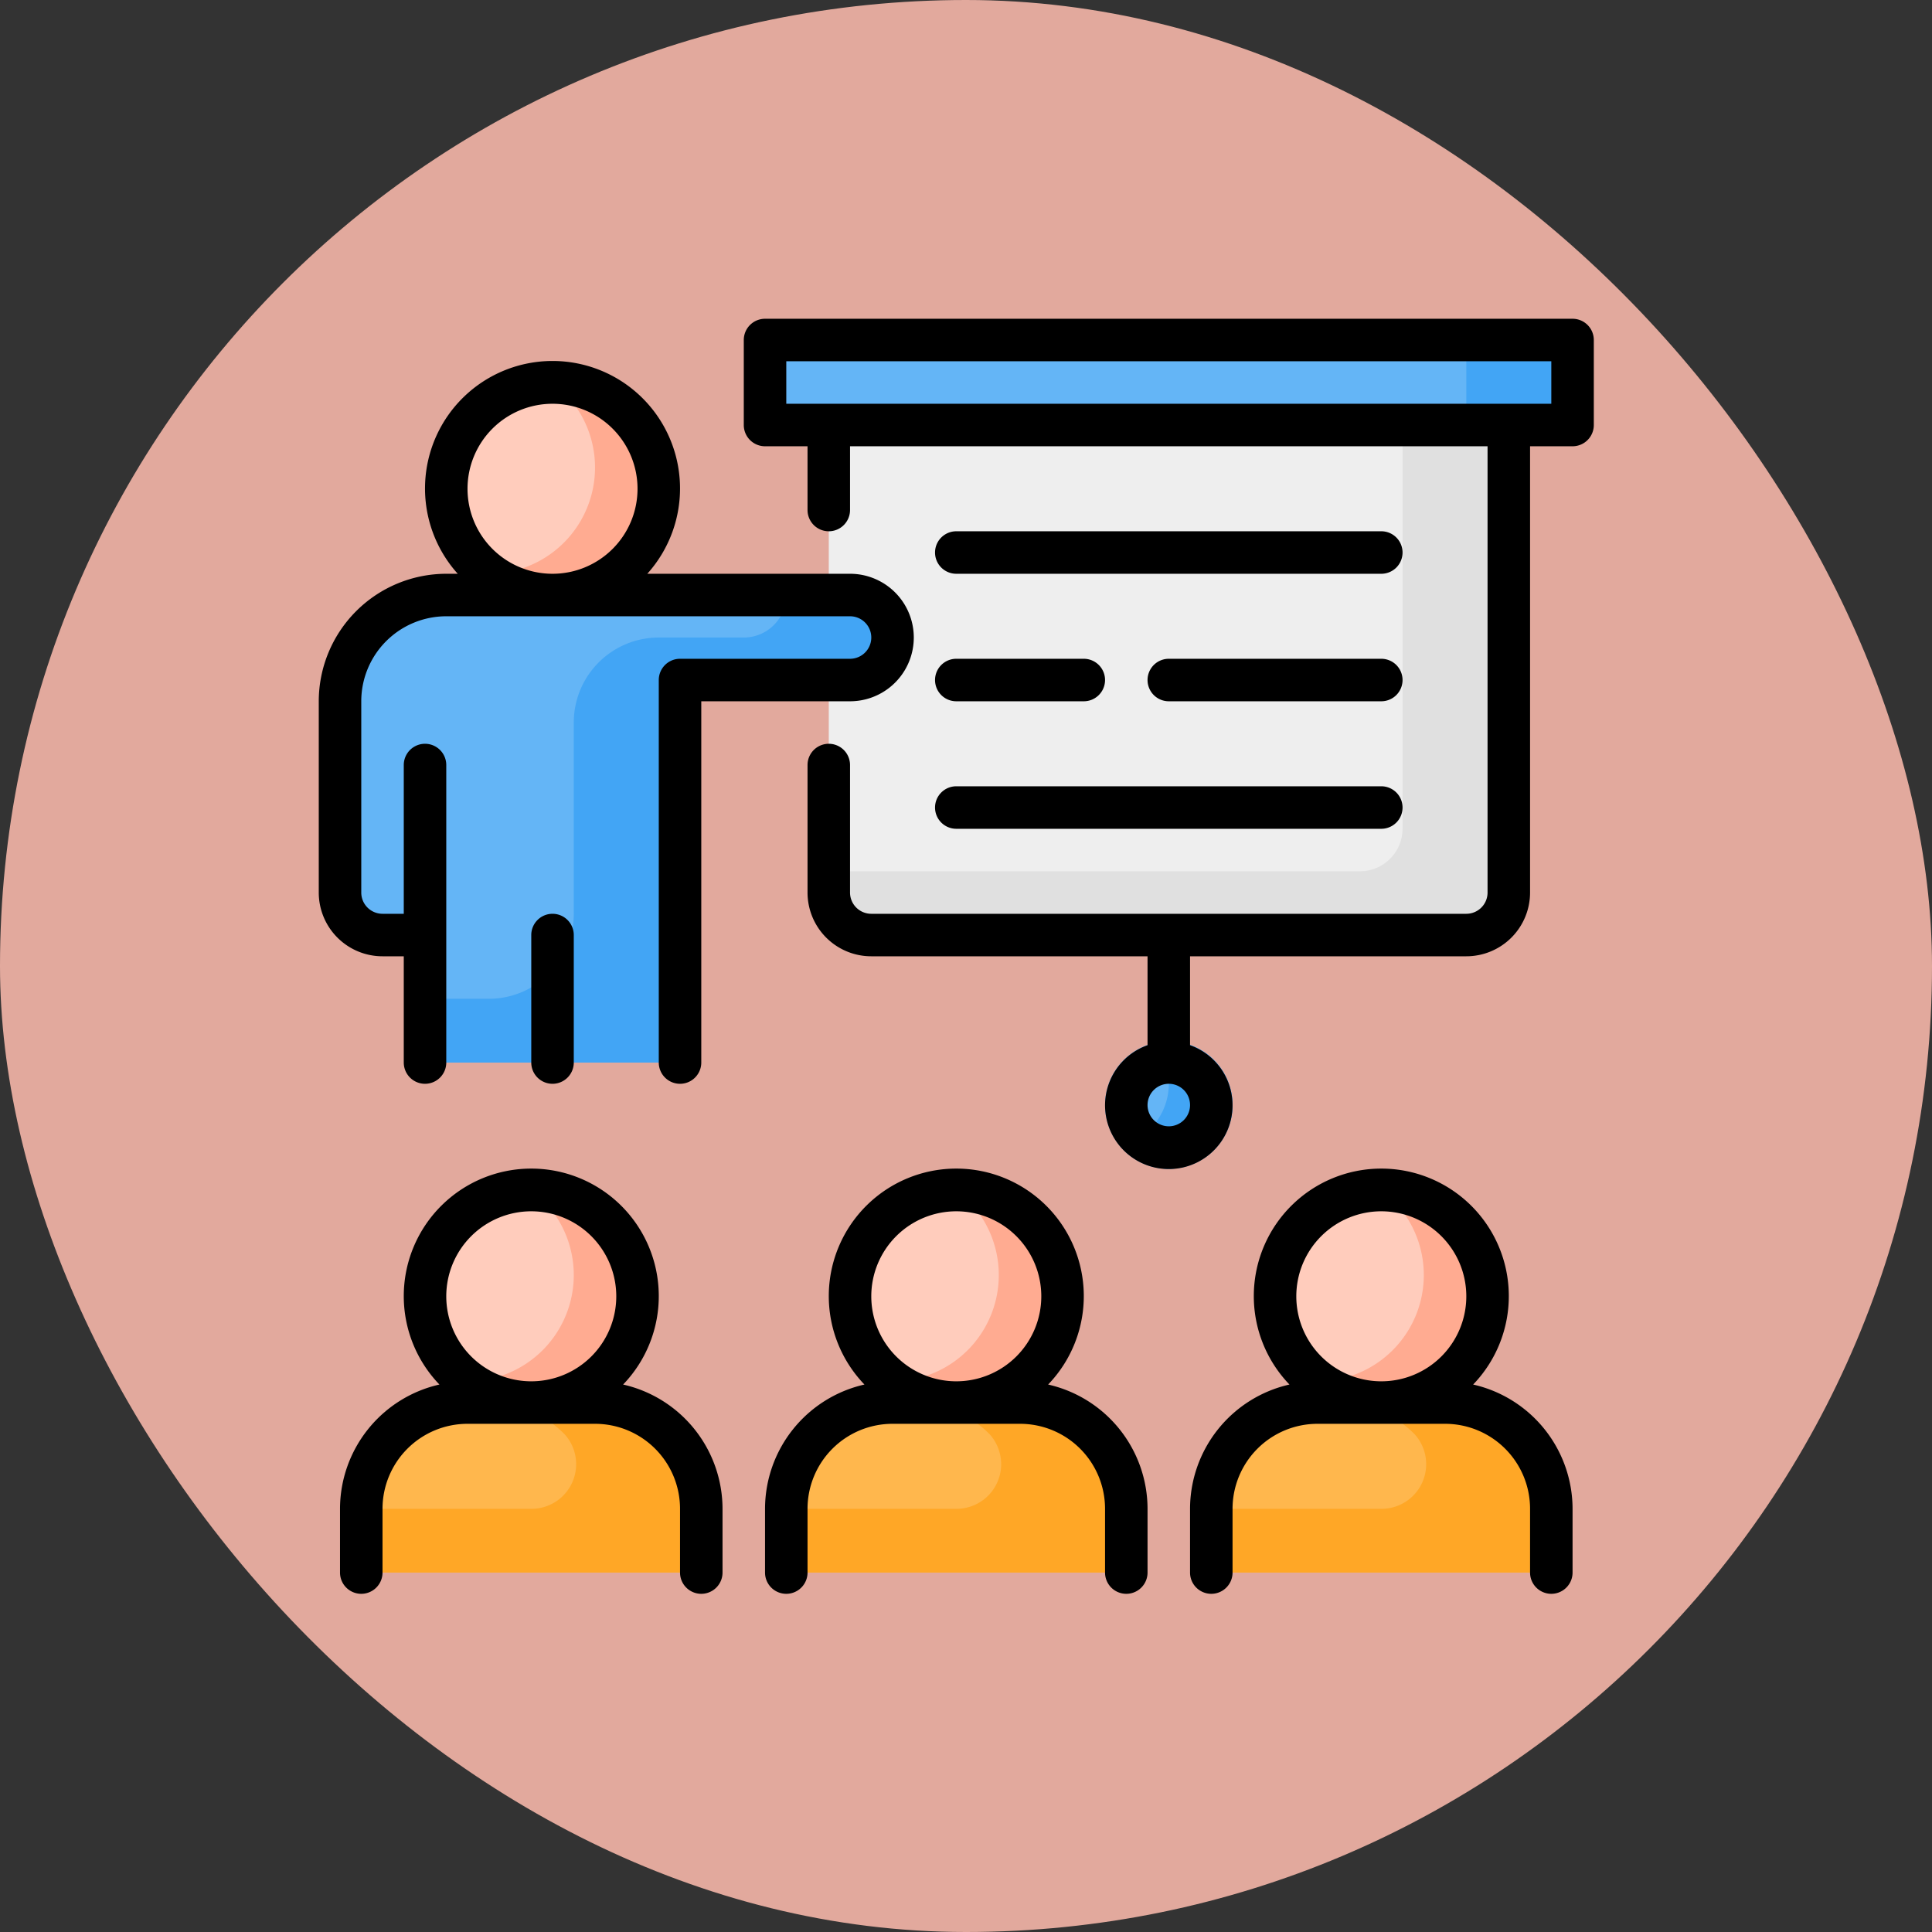 <svg xmlns="http://www.w3.org/2000/svg" width="90.914" height="90.914" viewBox="0 0 90.914 90.914">
  <rect x="0" y="0" width="90.914" height="90.914" fill="#333333" stroke="none"/>
  <g id="Grupo_1106627" data-name="Grupo 1106627" transform="translate(4405 10024)">
    <g id="Grupo_1106094" data-name="Grupo 1106094" transform="translate(-4405 -10024)">
      <rect id="Rectángulo_400898" data-name="Rectángulo 400898" width="90.914" height="90.914" rx="45.457" transform="translate(0 0)" fill="#febdaf" opacity="0.859"/>
      <rect id="Rectángulo_400907" data-name="Rectángulo 400907" width="90.914" height="90.914" rx="45.457" transform="translate(0 0)" fill="none"/>
    </g>
    <g id="_23-Training" data-name="23-Training" transform="translate(-4392 -10011)">
      <rect id="Rectángulo_403490" data-name="Rectángulo 403490" width="38" height="4" transform="translate(23 3)" fill="#64b5f6"/>
      <rect id="Rectángulo_403491" data-name="Rectángulo 403491" width="5" height="4" transform="translate(56 3)" fill="#42a5f5"/>
      <path id="Trazado_877252" data-name="Trazado 877252" d="M26,7H58V29a2,2,0,0,1-2,2H28a2,2,0,0,1-2-2Z" fill="#eee"/>
      <path id="Trazado_877253" data-name="Trazado 877253" d="M58,7V29a2.006,2.006,0,0,1-2,2H28a2.006,2.006,0,0,1-2-2V28H51a2.006,2.006,0,0,0,2-2V7Z" fill="#e0e0e0"/>
      <path id="Trazado_877254" data-name="Trazado 877254" d="M35,53H29a5,5,0,0,0-5,5v3H40V58A5,5,0,0,0,35,53Z" fill="#ffb74d"/>
      <circle id="Elipse_11632" data-name="Elipse 11632" cx="5" cy="5" r="5" transform="translate(27 43)" fill="#ffccbc"/>
      <path id="Trazado_877255" data-name="Trazado 877255" d="M15,53H9a5,5,0,0,0-5,5v3H20V58A5,5,0,0,0,15,53Z" fill="#ffb74d"/>
      <circle id="Elipse_11633" data-name="Elipse 11633" cx="5" cy="5" r="5" transform="translate(7 43)" fill="#ffccbc"/>
      <path id="Trazado_877256" data-name="Trazado 877256" d="M55,53H49a5,5,0,0,0-5,5v3H60V58A5,5,0,0,0,55,53Z" fill="#ffb74d"/>
      <path id="Trazado_877257" data-name="Trazado 877257" d="M60,58v3H44V58h8a2.1,2.1,0,0,0,1.565-3.513l-.027-.027A5.022,5.022,0,0,0,50,53h5A5,5,0,0,1,60,58Z" fill="#ffa726"/>
      <path id="Trazado_877258" data-name="Trazado 877258" d="M40,58v3H24V58h8a2.1,2.1,0,0,0,1.565-3.513l-.027-.027A5.022,5.022,0,0,0,30,53h5A5,5,0,0,1,40,58Z" fill="#ffa726"/>
      <path id="Trazado_877259" data-name="Trazado 877259" d="M20,58v3H4V58h8a2.1,2.1,0,0,0,1.565-3.513l-.027-.027A5.022,5.022,0,0,0,10,53h5A5,5,0,0,1,20,58Z" fill="#ffa726"/>
      <circle id="Elipse_11634" data-name="Elipse 11634" cx="5" cy="5" r="5" transform="translate(47 43)" fill="#ffccbc"/>
      <path id="Trazado_877260" data-name="Trazado 877260" d="M57,48a5,5,0,0,1-5,5,4.941,4.941,0,0,1-3-1,5,5,0,0,0,3-9,5,5,0,0,1,5,5Z" fill="#ffab91"/>
      <path id="Trazado_877261" data-name="Trazado 877261" d="M37,48a5,5,0,0,1-5,5,4.941,4.941,0,0,1-3-1,5,5,0,0,0,3-9A5,5,0,0,1,37,48Z" fill="#ffab91"/>
      <path id="Trazado_877262" data-name="Trazado 877262" d="M17,48a5,5,0,0,1-5,5,4.941,4.941,0,0,1-3-1,5,5,0,0,0,3-9A5,5,0,0,1,17,48Z" fill="#ffab91"/>
      <circle id="Elipse_11635" data-name="Elipse 11635" cx="5" cy="5" r="5" transform="translate(8 5)" fill="#ffccbc"/>
      <path id="Trazado_877263" data-name="Trazado 877263" d="M3,20v9a2,2,0,0,0,2,2H7v6H19V19h8a2,2,0,0,0,2-2h0a2,2,0,0,0-2-2H8A5,5,0,0,0,3,20Z" fill="#64b5f6"/>
      <path id="Trazado_877264" data-name="Trazado 877264" d="M26.893,15H24a2,2,0,0,1-2,2H18a4,4,0,0,0-4,4v9a4,4,0,0,1-4,4H7v3H19V19h8a2,2,0,0,0,1.973-2.336A2.074,2.074,0,0,0,26.893,15Z" fill="#42a5f5"/>
      <circle id="Elipse_11636" data-name="Elipse 11636" cx="3" cy="3" r="3" transform="translate(39 36)" fill="#64b5f6"/>
      <path id="Trazado_877265" data-name="Trazado 877265" d="M45,39a3,3,0,0,1-3,3,2.962,2.962,0,0,1-2.3-1.08A3,3,0,0,0,42,38a2.959,2.959,0,0,0-.7-1.92A3.267,3.267,0,0,1,42,36a3,3,0,0,1,3,3Z" fill="#42a5f5"/>
      <path id="Trazado_877266" data-name="Trazado 877266" d="M18,10a5,5,0,0,1-5,5,4.941,4.941,0,0,1-3-1,5,5,0,0,0,3-9,5,5,0,0,1,5,5Z" fill="#ffab91"/>
      <path id="Trazado_877267" data-name="Trazado 877267" d="M61,2H23a1,1,0,0,0-1,1V7a1,1,0,0,0,1,1h2v3a1,1,0,0,0,2,0V8H57V29a1,1,0,0,1-1,1H28a1,1,0,0,1-1-1V23a1,1,0,0,0-2,0v6a3,3,0,0,0,3,3H41v4.184a3,3,0,1,0,2,0V32H56a3,3,0,0,0,3-3V8h2a1,1,0,0,0,1-1V3a1,1,0,0,0-1-1ZM42,40a1,1,0,1,1,1-1,1,1,0,0,1-1,1ZM60,6H24V4H60ZM36.322,52.152a6,6,0,1,0-8.644,0A6.007,6.007,0,0,0,23,58v3a1,1,0,0,0,2,0V58a4,4,0,0,1,4-4h6a4,4,0,0,1,4,4v3a1,1,0,0,0,2,0V58a6.007,6.007,0,0,0-4.678-5.848ZM32,44a4,4,0,1,1-4,4,4,4,0,0,1,4-4ZM16.322,52.152a6,6,0,1,0-8.644,0A6.007,6.007,0,0,0,3,58v3a1,1,0,0,0,2,0V58a4,4,0,0,1,4-4h6a4,4,0,0,1,4,4v3a1,1,0,0,0,2,0V58a6.007,6.007,0,0,0-4.678-5.848ZM12,44a4,4,0,1,1-4,4,4,4,0,0,1,4-4Zm44.322,8.152a6,6,0,1,0-8.644,0A6.007,6.007,0,0,0,43,58v3a1,1,0,0,0,2,0V58a4,4,0,0,1,4-4h6a4,4,0,0,1,4,4v3a1,1,0,0,0,2,0V58a6.007,6.007,0,0,0-4.678-5.848ZM52,44a4,4,0,1,1-4,4,4,4,0,0,1,4-4ZM6,32v5a1,1,0,0,0,2,0V23a1,1,0,0,0-2,0v7H5a1,1,0,0,1-1-1V20a4,4,0,0,1,4-4H27a1,1,0,0,1,0,2H19a1,1,0,0,0-1,1V37a1,1,0,0,0,2,0V20h7a3,3,0,0,0,0-6H17.46A6,6,0,1,0,8.54,14H8a6.007,6.007,0,0,0-6,6v9a3,3,0,0,0,3,3ZM9,10a4,4,0,1,1,4,4A4,4,0,0,1,9,10Zm4,20a1,1,0,0,1,1,1v6a1,1,0,0,1-2,0V31a1,1,0,0,1,1-1ZM53,13a1,1,0,0,1-1,1H32a1,1,0,0,1,0-2H52a1,1,0,0,1,1,1Zm0,6a1,1,0,0,1-1,1H42a1,1,0,0,1,0-2H52a1,1,0,0,1,1,1ZM31,19a1,1,0,0,1,1-1h6a1,1,0,0,1,0,2H32a1,1,0,0,1-1-1Zm0,6a1,1,0,0,1,1-1H52a1,1,0,0,1,0,2H32a1,1,0,0,1-1-1Z"/>
    </g>
  </g>
</svg>
